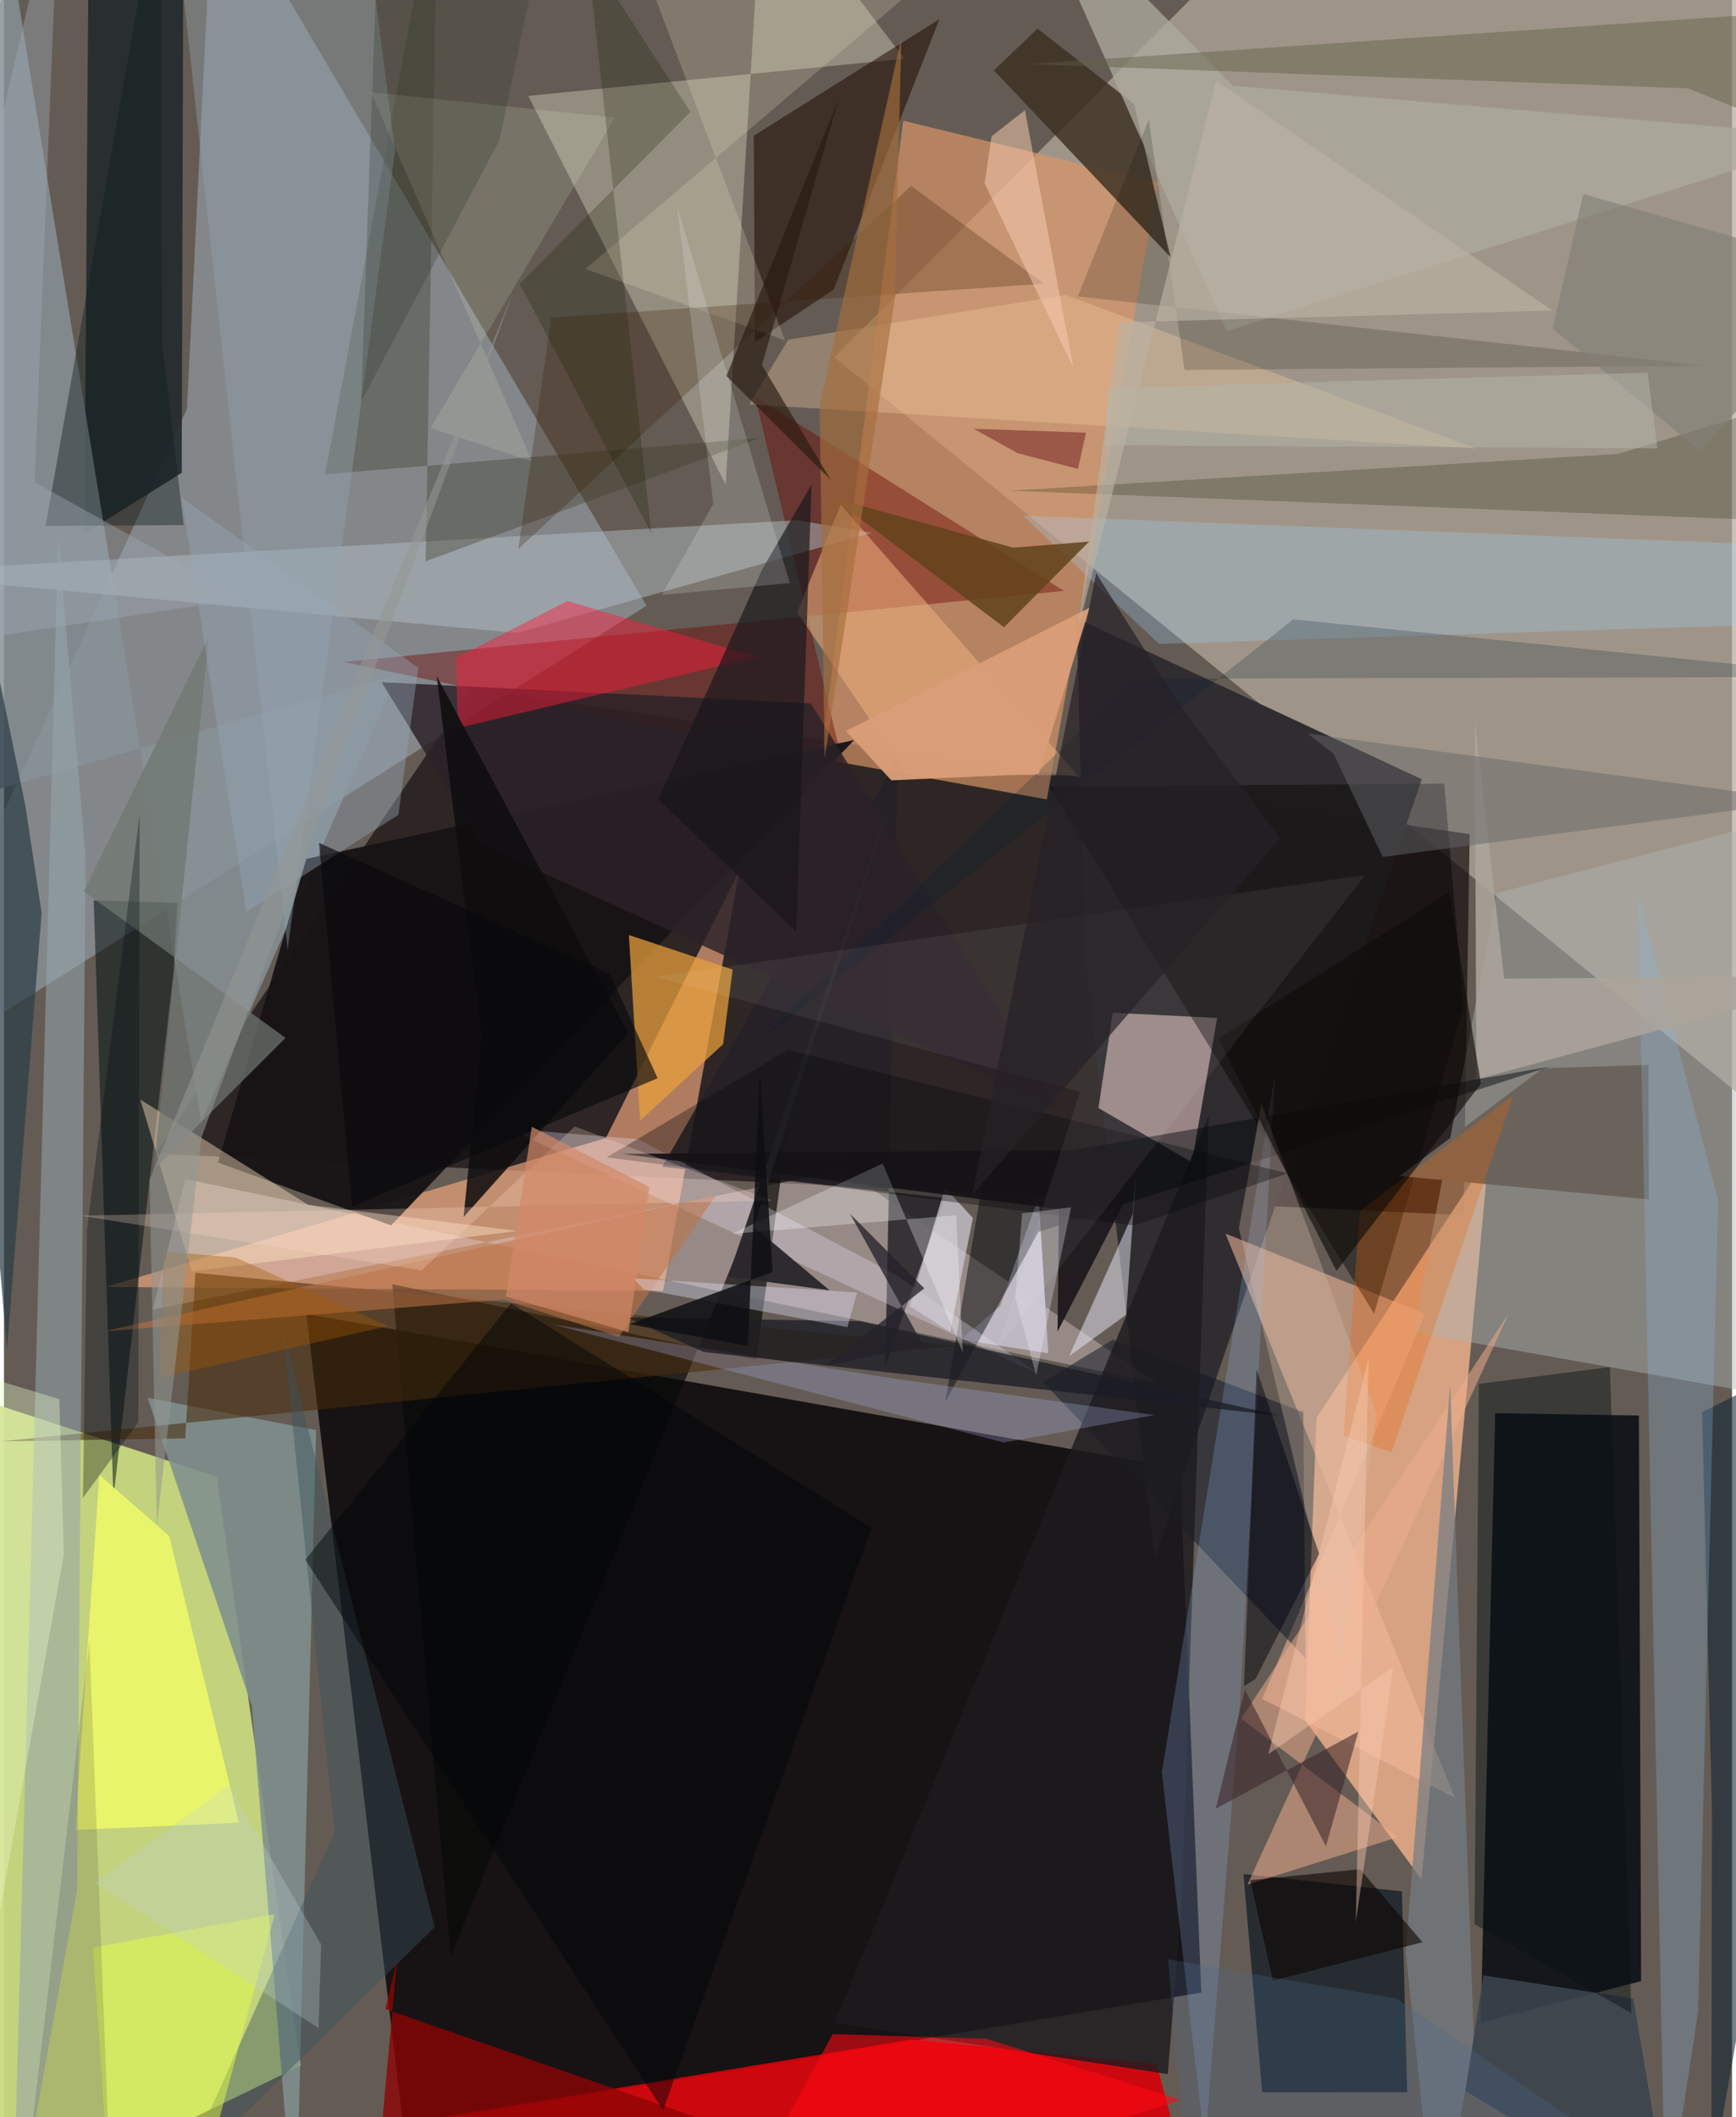<svg xmlns="http://www.w3.org/2000/svg" width="228" height="278" viewBox="0 0 836 1024"><path fill="#645c54" d="M0 0h836v1024H0z"/><path fill="#0d080c" fill-opacity=".882" d="M193.113 1028.234l386.132-64.49-10.378-253.563-422.6-74.677z"/><path fill="#b4ab9d" fill-opacity=".722" d="M898 576.992V-3.918L575.35-1.696 401.71 172.785z"/><path fill="#c9da7f" fill-opacity=".933" d="M143.502 999.11l-171.884 83.525-31.86-421.782 163.245 53.364z"/><path fill="#140e10" fill-opacity=".682" d="M706.097 587.733L73.355 557.981l152.852-224.967L709.08 403.46z"/><path fill="#cae3fc" fill-opacity=".318" d="M88.533 197.86L101.403-62l209.42 354.957L-62 528.777z"/><path fill="#e8ad89" fill-opacity=".859" d="M718.185 559.309l-83.197 126.488-5.568 146.19 56.343 77.01z"/><path fill="#00070e" fill-opacity=".804" d="M792.006 958.206l-1.061-273.562-69.512-1.129-7.007 294.745z"/><path fill="#f2a97e" fill-opacity=".659" d="M291.21 550.413L49.378 622.43l269.485 1.978 36.951-203.42z"/><path fill="#da9567" fill-opacity=".682" d="M395.133 366.97L504.5 386.637l53.867-298.218-123.339-30.045z"/><path fill="#d50109" fill-opacity=".914" d="M73.138 1046.973l365.626-60.528 118.812 11.8L580.96 1086z"/><path fill="#afb4b2" fill-opacity=".443" d="M681.757 644.349l40.45-212.387 155.215-40.427L898 682.655z"/><path fill="#302d30" fill-opacity=".992" d="M518.96 299.091l166.975 77.806L556.65 753.321l-33.599-288.843z"/><path fill="#e7d0d3" fill-opacity=".384" d="M87.8 570.216l470.345 98.82-151.794-103.13-334.376 67.508z"/><path fill="#f0cecc" fill-opacity=".549" d="M586.928 492.35l-50.525-2.505-6.927 46.063 45.206 26.247z"/><path fill="#232b2e" fill-opacity=".902" d="M38.914 258.167L41.189-62l45.625 17.724-.804 272.954z"/><path fill="#879197" fill-opacity=".847" d="M-62 398.737L2.427-27.573l92.932 570.425 95.006-216.578z"/><path fill="#faf8dc" fill-opacity=".314" d="M435.506 28.42L367.193-62 349.12 234.282 253.649 46.384z"/><path fill="#02101d" fill-opacity=".627" d="M608.692 1011.956l70.163-.019-2.583-97.167-76.629-8.377z"/><path fill="#6e0500" fill-opacity=".42" d="M363.321 191.78l42.762 178.77-241.775-50.381 348.435-34.396z"/><path fill="#171416" fill-opacity=".961" d="M187.265 592.682l-83.704-30.391 42.709-146.88 265.017-57.477z"/><path fill="#f2bb9c" fill-opacity=".553" d="M701.949 869.582L590.939 596.66l96.634 38.822-78.884 186.212z"/><path fill="#3d2f22" fill-opacity=".827" d="M478.9 34.007l85.47 90.402-17.648-74.066-46.684-36.504z"/><path fill="#7f8f8e" fill-opacity=".875" d="M119.885 825.096l21.2 260.904 9.918-394.293-81.527-15.696z"/><path fill="#080908" fill-opacity=".686" d="M379.12 545.435l-15.171 112.171-176.089-36.453 28.264 325.149z"/><path fill="#e89f3b" fill-opacity=".733" d="M302.32 452.236l50.196 16.723-4.614 36.06-40.156 37.006z"/><path fill="#101826" fill-opacity=".518" d="M628.591 683.026l1.049 119.032-126.944-133.615 33.73-20.524z"/><path fill="#b6c2cb" fill-opacity=".459" d="M-62 277.127l310.03 29.007 171.818-48.391-36.211-6.15z"/><path fill="#011111" fill-opacity=".518" d="M43.411 435.502l9.543 288.965 29.123-255.015 1.754-32.76z"/><path fill="#210c00" fill-opacity=".541" d="M363.297 165.457l-.575-99.81 89.833-56.388-51.14 130.777z"/><path fill="bisque" fill-opacity=".424" d="M147.204 582.751l101.173 12.622-157.542 19.52-24.877-83.08z"/><path fill="#040201" fill-opacity=".427" d="M706.058 487.223l-43.216 148.19L505.61 380.385l191.16-1.35z"/><path fill="#8d0404" fill-opacity=".78" d="M190.133 948.189l-7.472 81.73 232.202 21.92L184.47 971.71z"/><path fill="#edad7e" fill-opacity=".553" d="M519.631 375.126l-114.85-130.971-21.06 52 53.022 77.975z"/><path fill="#482b0c" fill-opacity=".561" d="M92.61 615.613l367.708 35.271-461.699 46.264 89.075-1.486z"/><path fill="#232127" fill-opacity=".831" d="M426.343 660.6l28.832-81.16-136.705-15.119 113.927-197.704z"/><path fill="#eaf669" fill-opacity=".953" d="M79.938 742.896L46.147 713.33 34.469 885.07l79.192-3.473z"/><path fill="#1e1b1f" fill-opacity=".824" d="M582.877 539.331l-13.185 380.816-6.668 83.032-161.111-24.804z"/><path fill="#2c2228" fill-opacity=".835" d="M182.687 329.964l48.544 78.646 279.627 127.578L390.35 340.206z"/><path fill="#92bef5" fill-opacity=".224" d="M581.016 1038.304l17.163-218.416 16.735-300.563-54.75 338.016z"/><path fill="#bdb8c2" fill-opacity=".996" d="M463.01 647.924l42.2 6.613-4.627-75.832-18.7 52.943z"/><path fill="#01070c" fill-opacity=".463" d="M747.67 515.91l-247.232 79.925-45.06 82.157 19.43-114.219z"/><path fill="#ff1c3d" fill-opacity=".451" d="M272.585 290.702l-53.915 27.526.934 33.874 144.935-34.357z"/><path fill="#f7c9a5" fill-opacity=".337" d="M712.087 216.92l-351.532-21.328 18.829-31.277 134.473-21.625z"/><path fill="#f3e7ff" fill-opacity=".294" d="M501.18 664.779L243.76 545.852l63.031 5.135L431.378 616.5z"/><path fill="#efae8d" fill-opacity=".514" d="M727.893 635.407L601.584 911.483l72.907-22.98-75.983-57.23z"/><path fill="#95a6ac" fill-opacity=".557" d="M35.388 914.109L4.164 1086l22.038-826.628L39.47 414.238z"/><path fill="#393927" fill-opacity=".353" d="M203.989 271.497L209.946-62l-54.574 291.399 210.393-17.579z"/><path fill="#ceccd7" fill-opacity=".722" d="M468.748 589.068l-13.51-14.553-17.077 57.307 19.635 12.33z"/><path fill="#adaa9e" fill-opacity=".757" d="M492.39-62l99.148 222.127 296.464-93.97-293.5-24.595z"/><path fill="#ebebfb" fill-opacity=".494" d="M547.874 565.366l-5.035 70.56-27.578 20.093 30.863-68.918z"/><path fill="#0d2332" fill-opacity=".569" d="M821.498 682.989l76.502-38.1-72.009 410.095.295-178.955z"/><path fill="#2c3d47" fill-opacity=".722" d="M10.364 389.724l7.86 51.827L1.508 652.477l-46.546-532.404z"/><path fill="#a4d0fa" fill-opacity=".278" d="M492.806 249.353l65.989 62.076 292.612-9.306L898 265.133z"/><path fill="#161703" fill-opacity=".22" d="M882.178 252.787L898 183.85l-117.15 35.695-294.176 17.78z"/><path fill="#6a635c" fill-opacity=".984" d="M795.758 580.083l-120.527-11.282 69.206-52.143 51.144-1.576z"/><path fill="#16161a" fill-opacity=".663" d="M383.277 450.544l-66.688-63.89 50.264-111.39 23.851-40.914z"/><path fill="#91a3af" fill-opacity=".404" d="M172.706-56.427L80.366-62l56.859 521.366 51.942-386.318z"/><path fill="#8ab3d7" fill-opacity=".302" d="M790.429 431.88l38.847 148.748-9.698 392.448-15.742 102.965z"/><path fill="#615e47" fill-opacity=".447" d="M885.701 71.506L814.84 42.772 496.338 30.97 898 3.556z"/><path fill="#0d0c0e" fill-opacity=".851" d="M301.963 499.643l-79.614 89.02 8.715-87.432-21.736-174.263z"/><path fill="#ec6306" fill-opacity=".29" d="M671.26 702.375l59.073-172.79-74.452 56.12-7.878 108.752z"/><path fill="#aaa59b" fill-opacity=".875" d="M711.564 348.948l14.184 124.382L898 471.92l-185.684 50.15z"/><path fill="#b2baf3" fill-opacity=".267" d="M483.638 697.705l-218.23-57.162 166.587 26.467 124.53 17.417z"/><path fill="#61421c" fill-opacity=".851" d="M488.246 264.9l36.73-2.961-41.171 41.436-82.855-62.568z"/><path fill="#101b1c" fill-opacity=".408" d="M20.142 254.358L75.974-62l.43 226.86 10.54 89.113z"/><path fill="#f4e4ca" fill-opacity=".212" d="M293.371-58.49l84.433 223.073-96.556-34.498L497.036-53.457z"/><path fill="#381a00" fill-opacity=".259" d="M264.72 153.63l-15.887 111.886L438.839 89.897l64.23 47.326z"/><path fill="#c07445" fill-opacity=".549" d="M297.514 646.587l-55.953-18.03L48.036 643.98l296.477-65.914z"/><path fill="#747d83" fill-opacity=".714" d="M692.9 1086l-14.736-141.97 21.45-274.184L711.208 988.4z"/><path fill="#39535d" fill-opacity=".427" d="M208.353 932.07L85.277 1053.14l74.618-167.048-24.945-242.586z"/><path fill="#1b181c" fill-opacity=".933" d="M509.684 644.06l45.482-88.125-256.113 2.178 211.331 26.68z"/><path fill="#707671" fill-opacity=".729" d="M99.148 307.899L72.458 565.71l63.766-63.705-97.546-70.828z"/><path fill="#1b1c24" fill-opacity=".757" d="M617.657 684.785l-203.41-45.758-112.862-1.853 36.996 16.724z"/><path fill="#3a434d" fill-opacity=".894" d="M788.212 966.614l-72.547-11.182-8.655 55.852 98.936 59.53z"/><path fill="#a66e3d" fill-opacity=".647" d="M434.106 18.458l-3.058 125.525-34.023 222.73-2.41-170.612z"/><path fill="#d2baa6" fill-opacity=".337" d="M664.096 683.814l-16.724 120.657-49.958-210.452 10.924-60.14z"/><path fill="#101001" fill-opacity=".18" d="M822.636 176.907l-303.175-33.551 34.4-85.45 17.294 121.014z"/><path fill="#021c31" fill-opacity=".216" d="M623.757 299.57L898 327.34l-351.29.925L364.993 503.86z"/><path fill="#3c2429" fill-opacity=".561" d="M600.353 817.246l-14.137 57.577 69.007-37.334-15.69 55.492z"/><path fill="#2b292e" fill-opacity=".969" d="M399.396 624.07l-49.046-6.612 79.87-233.435-67.443 209.3z"/><path fill="#676768" fill-opacity=".482" d="M630.656 354.822l12.51 9.636 23.85 50.024 204.758-27.135z"/><path fill="#f0fcda" fill-opacity=".145" d="M255.479 223.176l-77.99-178.59 118.066 12.259L206.4 206.988z"/><path fill="#000507" fill-opacity=".471" d="M245.259 630.35l174.437 108.54-100.797 281.781-173.07-266.263z"/><path fill="#fbffff" fill-opacity=".29" d="M425.108 562.741l38.76 91.388-3.205-66.361-108.433 8.978z"/><path fill="#e5ff48" fill-opacity=".478" d="M52.904 1086l-9.901-144.051 88.023-16.128-33.61 123.857z"/><path fill="#e3e5ff" fill-opacity=".373" d="M304.43 618.26l5.026 5.387 98.584 18.232 4.657-16.754z"/><path fill="#f8cbb0" fill-opacity=".525" d="M477.786 65.898l16.133-12.57 23.42 124.408-42.923-89.07z"/><path fill="#ff0713" fill-opacity=".573" d="M569.19 1015.621l-93.92-29.539-74.365-2.244L345.255 1086z"/><path fill="#070609" fill-opacity=".337" d="M379.299 507.753l-87.727 52.021L546.92 592.71l74.136-25.162z"/><path fill="#e8fdca" fill-opacity=".361" d="M26.808 676.71L-62 649.823l39.04 391.85 51.907-289.776z"/><path fill="#0f0c08" fill-opacity=".627" d="M699.253 431.393l15.28 92.818-69.872 90.542L587.4 502.346z"/><path fill="#081014" fill-opacity=".451" d="M776.897 661.187L787.33 973.71l-75.9-43.012 2.063-261.357z"/><path fill="#96a7b8" fill-opacity=".408" d="M200.435 322.994l-9.633 71.145-73.52 46.871L85.97 240.585z"/><path fill="#d99d78" fill-opacity=".965" d="M500.676 374.246l-71.394 3.173-21.956-23.896 117.836-59.575z"/><path fill="#171c02" fill-opacity=".235" d="M249.49 137.238l82.616-83.162-50.024-77.101 31.12 281.004z"/><path fill="#ebf2f0" fill-opacity=".192" d="M380.174 281.996l-61.92 5.73 24.924-44.045L325.694 99.9z"/><path fill="#00030e" fill-opacity=".478" d="M636.253 751.495l-30.793 60.572-5.536 3.483 6.05-153.176z"/><path fill="#000f14" fill-opacity=".322" d="M65.641 393.783l-.659 294.133-26.79 36.579 2.015-130.319z"/><path fill="#13001f" fill-opacity=".133" d="M41.345 793.679L6.8 1086h-9.235l53.405-41.57z"/><path fill="#c0d1d7" fill-opacity=".286" d="M44.047 910.61l108.191 70.37 1.177-40.61-44.743-76.767z"/><path fill="#09090b" fill-opacity=".635" d="M168.397 583.565l-15.954-175.889 140.798 63.51 22.986 50.324z"/><path fill="#600714" fill-opacity=".424" d="M469.108 207.385l54.395 1.877-3.944 17.558-29.111-7.615z"/><path fill="#fff" fill-opacity=".059" d="M520.53 528.128l-205.414-55.642 343.432-49.284L480.5 652.16z"/><path fill="#ffddcf" fill-opacity=".255" d="M202.07 614.395l74.055-69.544 95.532 35.83-334.57 7.3z"/><path fill="#0f0f13" fill-opacity=".851" d="M365.696 518.08l-5.834 132.929-57.168-10.54 69.143-25.25z"/><path fill="#f3eefd" fill-opacity=".302" d="M499.322 665.104l-10.086-37.595 3.35-40.652 23.66-2.925z"/><path fill="#281a11" fill-opacity=".643" d="M366.692 176.585l37.266-129.14-54.446 134.41 50.544 50.325z"/><path fill="#0c0500" fill-opacity=".596" d="M655.996 904.063l-53.101 5.33 11.033 48.57 72.35-18.593z"/><path fill="#a85900" fill-opacity=".373" d="M112.063 608.192l73.697 33.17-110.447 25.055 1.756-61.103z"/><path fill="#9fa8b4" fill-opacity=".412" d="M14.84 233.24l101.256 56.26L-62 316.566 26.793-62z"/><path fill="#d28868" fill-opacity=".698" d="M312.2 574.102l-56.836-29.139-12.57 82.085 59.322 17.257z"/><path fill="#242229" fill-opacity=".761" d="M409.326 587.112l35.897 36.032-48.214 37.647 47.75-10.116z"/><path fill="#2e332b" fill-opacity=".255" d="M256.375-11.216l-16.74 79.176-66.875 126.362 8.425-234.47z"/><path fill="#252227" fill-opacity=".702" d="M567.034 338.288l50.26 67.046-148.903 172.633 59.983-300.719z"/><path fill="#838077" fill-opacity=".651" d="M820.624 218.234L898 132.109 764 93.83l-14.817 65.094z"/><path fill="#b6b8ab" fill-opacity=".486" d="M532.745 215.365l267.129 1.479-4.726-36.574-261.31 7.34z"/><path fill="#bbb2a4" fill-opacity=".647" d="M586.343 39.041L749.11 150.206l-209.34 5.745-20.47 149.84z"/><path fill="#939793" fill-opacity=".549" d="M246.726 140.457L95.516 550.268l-21.55 187.486-3.536-166.978z"/><path fill="#4b6a8f" fill-opacity=".259" d="M563.197 947.657l110.444 18.958L848.068 1086l-275.672-29.304z"/><path fill="#f8c8af" fill-opacity=".424" d="M672.179 806.146l-18.23 123.546 6.259-272.901-48.531 191.647z"/></svg>